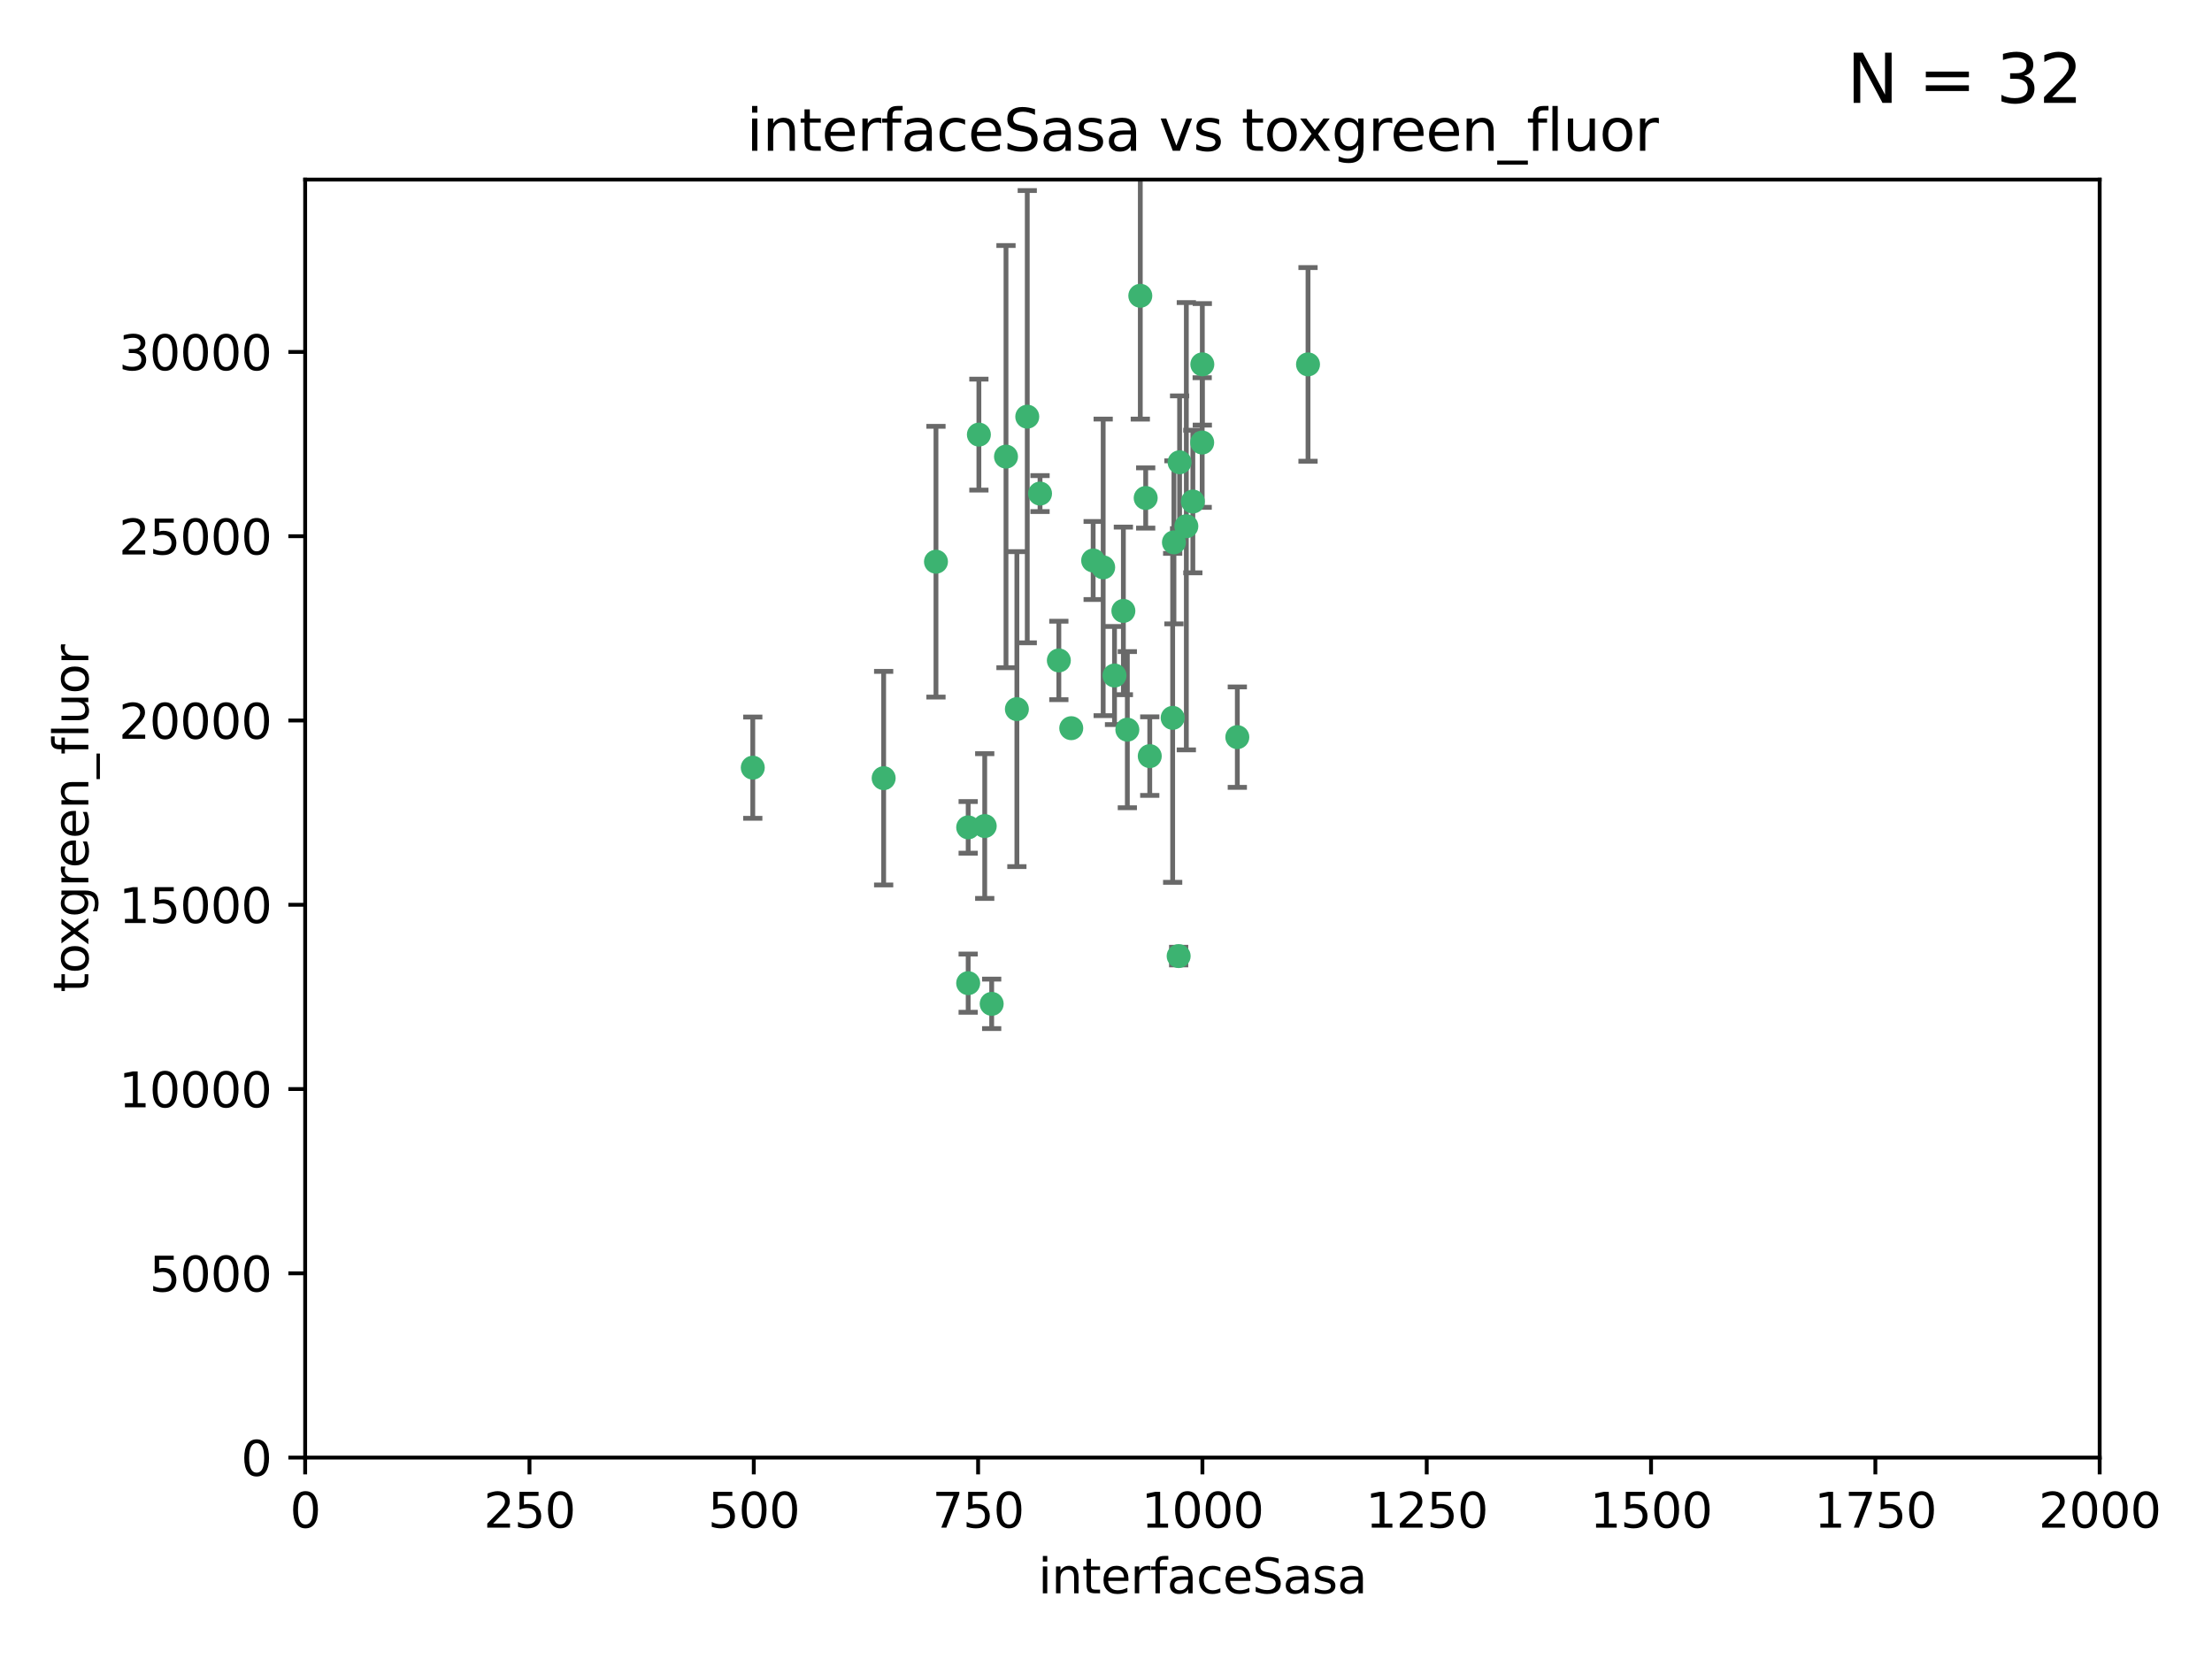 <?xml version="1.0" encoding="utf-8" standalone="no"?>
<!DOCTYPE svg PUBLIC "-//W3C//DTD SVG 1.1//EN"
  "http://www.w3.org/Graphics/SVG/1.1/DTD/svg11.dtd">
<svg xmlns:xlink="http://www.w3.org/1999/xlink" width="460.8pt" height="345.6pt" viewBox="0 0 460.8 345.6" xmlns="http://www.w3.org/2000/svg" version="1.1">
 <defs>
  <style type="text/css">*{stroke-linejoin: round; stroke-linecap: butt}</style>
 </defs>
 <g id="figure_1">
  <g id="patch_1">
   <path d="M 0 345.6 
L 460.8 345.6 
L 460.8 0 
L 0 0 
z
" style="fill: #ffffff"/>
  </g>
  <g id="axes_1">
   <g id="patch_2">
    <path d="M 63.571 303.64 
L 437.4 303.64 
L 437.4 37.411 
L 63.571 37.411 
z
" style="fill: #ffffff"/>
   </g>
   <g id="PathCollection_1">
    <defs>
     <path id="m60d19f7c74" d="M 0 1.118 
C 0.297 1.118 0.581 1 0.791 0.791 
C 1 0.581 1.118 0.297 1.118 0 
C 1.118 -0.297 1 -0.581 0.791 -0.791 
C 0.581 -1 0.297 -1.118 0 -1.118 
C -0.297 -1.118 -0.581 -1 -0.791 -0.791 
C -1 -0.581 -1.118 -0.297 -1.118 0 
C -1.118 0.297 -1 0.581 -0.791 0.791 
C -0.581 1 -0.297 1.118 0 1.118 
z
" style="stroke: #3cb371"/>
    </defs>
    <g clip-path="url(#p639a8efcd7)">
     <use xlink:href="#m60d19f7c74" x="272.484" y="75.908" style="fill: #3cb371; stroke: #3cb371"/>
     <use xlink:href="#m60d19f7c74" x="250.437" y="92.187" style="fill: #3cb371; stroke: #3cb371"/>
     <use xlink:href="#m60d19f7c74" x="247.136" y="109.622" style="fill: #3cb371; stroke: #3cb371"/>
     <use xlink:href="#m60d19f7c74" x="244.553" y="112.982" style="fill: #3cb371; stroke: #3cb371"/>
     <use xlink:href="#m60d19f7c74" x="234.02" y="127.26" style="fill: #3cb371; stroke: #3cb371"/>
     <use xlink:href="#m60d19f7c74" x="223.161" y="151.693" style="fill: #3cb371; stroke: #3cb371"/>
     <use xlink:href="#m60d19f7c74" x="248.491" y="104.476" style="fill: #3cb371; stroke: #3cb371"/>
     <use xlink:href="#m60d19f7c74" x="238.669" y="103.738" style="fill: #3cb371; stroke: #3cb371"/>
     <use xlink:href="#m60d19f7c74" x="227.725" y="116.762" style="fill: #3cb371; stroke: #3cb371"/>
     <use xlink:href="#m60d19f7c74" x="237.546" y="61.614" style="fill: #3cb371; stroke: #3cb371"/>
     <use xlink:href="#m60d19f7c74" x="245.731" y="96.299" style="fill: #3cb371; stroke: #3cb371"/>
     <use xlink:href="#m60d19f7c74" x="257.757" y="153.559" style="fill: #3cb371; stroke: #3cb371"/>
     <use xlink:href="#m60d19f7c74" x="216.658" y="102.821" style="fill: #3cb371; stroke: #3cb371"/>
     <use xlink:href="#m60d19f7c74" x="206.585" y="209.121" style="fill: #3cb371; stroke: #3cb371"/>
     <use xlink:href="#m60d19f7c74" x="250.465" y="75.9" style="fill: #3cb371; stroke: #3cb371"/>
     <use xlink:href="#m60d19f7c74" x="201.688" y="204.811" style="fill: #3cb371; stroke: #3cb371"/>
     <use xlink:href="#m60d19f7c74" x="194.981" y="117.014" style="fill: #3cb371; stroke: #3cb371"/>
     <use xlink:href="#m60d19f7c74" x="220.577" y="137.58" style="fill: #3cb371; stroke: #3cb371"/>
     <use xlink:href="#m60d19f7c74" x="203.92" y="90.534" style="fill: #3cb371; stroke: #3cb371"/>
     <use xlink:href="#m60d19f7c74" x="229.813" y="118.19" style="fill: #3cb371; stroke: #3cb371"/>
     <use xlink:href="#m60d19f7c74" x="213.998" y="86.8" style="fill: #3cb371; stroke: #3cb371"/>
     <use xlink:href="#m60d19f7c74" x="211.835" y="147.723" style="fill: #3cb371; stroke: #3cb371"/>
     <use xlink:href="#m60d19f7c74" x="245.536" y="199.17" style="fill: #3cb371; stroke: #3cb371"/>
     <use xlink:href="#m60d19f7c74" x="209.568" y="95.121" style="fill: #3cb371; stroke: #3cb371"/>
     <use xlink:href="#m60d19f7c74" x="244.288" y="149.542" style="fill: #3cb371; stroke: #3cb371"/>
     <use xlink:href="#m60d19f7c74" x="239.516" y="157.513" style="fill: #3cb371; stroke: #3cb371"/>
     <use xlink:href="#m60d19f7c74" x="205.136" y="172.082" style="fill: #3cb371; stroke: #3cb371"/>
     <use xlink:href="#m60d19f7c74" x="201.69" y="172.356" style="fill: #3cb371; stroke: #3cb371"/>
     <use xlink:href="#m60d19f7c74" x="234.846" y="152.004" style="fill: #3cb371; stroke: #3cb371"/>
     <use xlink:href="#m60d19f7c74" x="184.082" y="162.105" style="fill: #3cb371; stroke: #3cb371"/>
     <use xlink:href="#m60d19f7c74" x="232.174" y="140.722" style="fill: #3cb371; stroke: #3cb371"/>
     <use xlink:href="#m60d19f7c74" x="156.817" y="159.917" style="fill: #3cb371; stroke: #3cb371"/>
    </g>
   </g>
   <g id="matplotlib.axis_1">
    <g id="xtick_1">
     <g id="line2d_1">
      <defs>
       <path id="m93ec35e170" d="M 0 0 
L 0 3.5 
" style="stroke: #000000; stroke-width: 0.8"/>
      </defs>
      <g>
       <use xlink:href="#m93ec35e170" x="63.571" y="303.64" style="stroke: #000000; stroke-width: 0.8"/>
      </g>
     </g>
     <g id="text_1">
      <!-- 0 -->
      <g transform="translate(60.39 318.238)scale(0.1 -0.1)">
       <defs>
        <path id="DejaVuSans-30" d="M 2034 4250 
Q 1547 4250 1301 3770 
Q 1056 3291 1056 2328 
Q 1056 1369 1301 889 
Q 1547 409 2034 409 
Q 2525 409 2770 889 
Q 3016 1369 3016 2328 
Q 3016 3291 2770 3770 
Q 2525 4250 2034 4250 
z
M 2034 4750 
Q 2819 4750 3233 4129 
Q 3647 3509 3647 2328 
Q 3647 1150 3233 529 
Q 2819 -91 2034 -91 
Q 1250 -91 836 529 
Q 422 1150 422 2328 
Q 422 3509 836 4129 
Q 1250 4750 2034 4750 
z
" transform="scale(0.016)"/>
       </defs>
       <use xlink:href="#DejaVuSans-30"/>
      </g>
     </g>
    </g>
    <g id="xtick_2">
     <g id="line2d_2">
      <g>
       <use xlink:href="#m93ec35e170" x="110.3" y="303.64" style="stroke: #000000; stroke-width: 0.8"/>
      </g>
     </g>
     <g id="text_2">
      <!-- 250 -->
      <g transform="translate(100.756 318.238)scale(0.1 -0.1)">
       <defs>
        <path id="DejaVuSans-32" d="M 1228 531 
L 3431 531 
L 3431 0 
L 469 0 
L 469 531 
Q 828 903 1448 1529 
Q 2069 2156 2228 2338 
Q 2531 2678 2651 2914 
Q 2772 3150 2772 3378 
Q 2772 3750 2511 3984 
Q 2250 4219 1831 4219 
Q 1534 4219 1204 4116 
Q 875 4013 500 3803 
L 500 4441 
Q 881 4594 1212 4672 
Q 1544 4750 1819 4750 
Q 2544 4750 2975 4387 
Q 3406 4025 3406 3419 
Q 3406 3131 3298 2873 
Q 3191 2616 2906 2266 
Q 2828 2175 2409 1742 
Q 1991 1309 1228 531 
z
" transform="scale(0.016)"/>
        <path id="DejaVuSans-35" d="M 691 4666 
L 3169 4666 
L 3169 4134 
L 1269 4134 
L 1269 2991 
Q 1406 3038 1543 3061 
Q 1681 3084 1819 3084 
Q 2600 3084 3056 2656 
Q 3513 2228 3513 1497 
Q 3513 744 3044 326 
Q 2575 -91 1722 -91 
Q 1428 -91 1123 -41 
Q 819 9 494 109 
L 494 744 
Q 775 591 1075 516 
Q 1375 441 1709 441 
Q 2250 441 2565 725 
Q 2881 1009 2881 1497 
Q 2881 1984 2565 2268 
Q 2250 2553 1709 2553 
Q 1456 2553 1204 2497 
Q 953 2441 691 2322 
L 691 4666 
z
" transform="scale(0.016)"/>
       </defs>
       <use xlink:href="#DejaVuSans-32"/>
       <use xlink:href="#DejaVuSans-35" x="63.623"/>
       <use xlink:href="#DejaVuSans-30" x="127.246"/>
      </g>
     </g>
    </g>
    <g id="xtick_3">
     <g id="line2d_3">
      <g>
       <use xlink:href="#m93ec35e170" x="157.028" y="303.64" style="stroke: #000000; stroke-width: 0.8"/>
      </g>
     </g>
     <g id="text_3">
      <!-- 500 -->
      <g transform="translate(147.485 318.238)scale(0.1 -0.1)">
       <use xlink:href="#DejaVuSans-35"/>
       <use xlink:href="#DejaVuSans-30" x="63.623"/>
       <use xlink:href="#DejaVuSans-30" x="127.246"/>
      </g>
     </g>
    </g>
    <g id="xtick_4">
     <g id="line2d_4">
      <g>
       <use xlink:href="#m93ec35e170" x="203.757" y="303.64" style="stroke: #000000; stroke-width: 0.8"/>
      </g>
     </g>
     <g id="text_4">
      <!-- 750 -->
      <g transform="translate(194.213 318.238)scale(0.1 -0.1)">
       <defs>
        <path id="DejaVuSans-37" d="M 525 4666 
L 3525 4666 
L 3525 4397 
L 1831 0 
L 1172 0 
L 2766 4134 
L 525 4134 
L 525 4666 
z
" transform="scale(0.016)"/>
       </defs>
       <use xlink:href="#DejaVuSans-37"/>
       <use xlink:href="#DejaVuSans-35" x="63.623"/>
       <use xlink:href="#DejaVuSans-30" x="127.246"/>
      </g>
     </g>
    </g>
    <g id="xtick_5">
     <g id="line2d_5">
      <g>
       <use xlink:href="#m93ec35e170" x="250.486" y="303.64" style="stroke: #000000; stroke-width: 0.8"/>
      </g>
     </g>
     <g id="text_5">
      <!-- 1000 -->
      <g transform="translate(237.761 318.238)scale(0.1 -0.1)">
       <defs>
        <path id="DejaVuSans-31" d="M 794 531 
L 1825 531 
L 1825 4091 
L 703 3866 
L 703 4441 
L 1819 4666 
L 2450 4666 
L 2450 531 
L 3481 531 
L 3481 0 
L 794 0 
L 794 531 
z
" transform="scale(0.016)"/>
       </defs>
       <use xlink:href="#DejaVuSans-31"/>
       <use xlink:href="#DejaVuSans-30" x="63.623"/>
       <use xlink:href="#DejaVuSans-30" x="127.246"/>
       <use xlink:href="#DejaVuSans-30" x="190.869"/>
      </g>
     </g>
    </g>
    <g id="xtick_6">
     <g id="line2d_6">
      <g>
       <use xlink:href="#m93ec35e170" x="297.214" y="303.64" style="stroke: #000000; stroke-width: 0.8"/>
      </g>
     </g>
     <g id="text_6">
      <!-- 1250 -->
      <g transform="translate(284.489 318.238)scale(0.1 -0.1)">
       <use xlink:href="#DejaVuSans-31"/>
       <use xlink:href="#DejaVuSans-32" x="63.623"/>
       <use xlink:href="#DejaVuSans-35" x="127.246"/>
       <use xlink:href="#DejaVuSans-30" x="190.869"/>
      </g>
     </g>
    </g>
    <g id="xtick_7">
     <g id="line2d_7">
      <g>
       <use xlink:href="#m93ec35e170" x="343.943" y="303.64" style="stroke: #000000; stroke-width: 0.8"/>
      </g>
     </g>
     <g id="text_7">
      <!-- 1500 -->
      <g transform="translate(331.218 318.238)scale(0.1 -0.1)">
       <use xlink:href="#DejaVuSans-31"/>
       <use xlink:href="#DejaVuSans-35" x="63.623"/>
       <use xlink:href="#DejaVuSans-30" x="127.246"/>
       <use xlink:href="#DejaVuSans-30" x="190.869"/>
      </g>
     </g>
    </g>
    <g id="xtick_8">
     <g id="line2d_8">
      <g>
       <use xlink:href="#m93ec35e170" x="390.671" y="303.64" style="stroke: #000000; stroke-width: 0.8"/>
      </g>
     </g>
     <g id="text_8">
      <!-- 1750 -->
      <g transform="translate(377.946 318.238)scale(0.1 -0.1)">
       <use xlink:href="#DejaVuSans-31"/>
       <use xlink:href="#DejaVuSans-37" x="63.623"/>
       <use xlink:href="#DejaVuSans-35" x="127.246"/>
       <use xlink:href="#DejaVuSans-30" x="190.869"/>
      </g>
     </g>
    </g>
    <g id="xtick_9">
     <g id="line2d_9">
      <g>
       <use xlink:href="#m93ec35e170" x="437.4" y="303.64" style="stroke: #000000; stroke-width: 0.8"/>
      </g>
     </g>
     <g id="text_9">
      <!-- 2000 -->
      <g transform="translate(424.675 318.238)scale(0.1 -0.1)">
       <use xlink:href="#DejaVuSans-32"/>
       <use xlink:href="#DejaVuSans-30" x="63.623"/>
       <use xlink:href="#DejaVuSans-30" x="127.246"/>
       <use xlink:href="#DejaVuSans-30" x="190.869"/>
      </g>
     </g>
    </g>
    <g id="text_10">
     <!-- interfaceSasa -->
     <g transform="translate(216.279 331.917)scale(0.1 -0.1)">
      <defs>
       <path id="DejaVuSans-69" d="M 603 3500 
L 1178 3500 
L 1178 0 
L 603 0 
L 603 3500 
z
M 603 4863 
L 1178 4863 
L 1178 4134 
L 603 4134 
L 603 4863 
z
" transform="scale(0.016)"/>
       <path id="DejaVuSans-6e" d="M 3513 2113 
L 3513 0 
L 2938 0 
L 2938 2094 
Q 2938 2591 2744 2837 
Q 2550 3084 2163 3084 
Q 1697 3084 1428 2787 
Q 1159 2491 1159 1978 
L 1159 0 
L 581 0 
L 581 3500 
L 1159 3500 
L 1159 2956 
Q 1366 3272 1645 3428 
Q 1925 3584 2291 3584 
Q 2894 3584 3203 3211 
Q 3513 2838 3513 2113 
z
" transform="scale(0.016)"/>
       <path id="DejaVuSans-74" d="M 1172 4494 
L 1172 3500 
L 2356 3500 
L 2356 3053 
L 1172 3053 
L 1172 1153 
Q 1172 725 1289 603 
Q 1406 481 1766 481 
L 2356 481 
L 2356 0 
L 1766 0 
Q 1100 0 847 248 
Q 594 497 594 1153 
L 594 3053 
L 172 3053 
L 172 3500 
L 594 3500 
L 594 4494 
L 1172 4494 
z
" transform="scale(0.016)"/>
       <path id="DejaVuSans-65" d="M 3597 1894 
L 3597 1613 
L 953 1613 
Q 991 1019 1311 708 
Q 1631 397 2203 397 
Q 2534 397 2845 478 
Q 3156 559 3463 722 
L 3463 178 
Q 3153 47 2828 -22 
Q 2503 -91 2169 -91 
Q 1331 -91 842 396 
Q 353 884 353 1716 
Q 353 2575 817 3079 
Q 1281 3584 2069 3584 
Q 2775 3584 3186 3129 
Q 3597 2675 3597 1894 
z
M 3022 2063 
Q 3016 2534 2758 2815 
Q 2500 3097 2075 3097 
Q 1594 3097 1305 2825 
Q 1016 2553 972 2059 
L 3022 2063 
z
" transform="scale(0.016)"/>
       <path id="DejaVuSans-72" d="M 2631 2963 
Q 2534 3019 2420 3045 
Q 2306 3072 2169 3072 
Q 1681 3072 1420 2755 
Q 1159 2438 1159 1844 
L 1159 0 
L 581 0 
L 581 3500 
L 1159 3500 
L 1159 2956 
Q 1341 3275 1631 3429 
Q 1922 3584 2338 3584 
Q 2397 3584 2469 3576 
Q 2541 3569 2628 3553 
L 2631 2963 
z
" transform="scale(0.016)"/>
       <path id="DejaVuSans-66" d="M 2375 4863 
L 2375 4384 
L 1825 4384 
Q 1516 4384 1395 4259 
Q 1275 4134 1275 3809 
L 1275 3500 
L 2222 3500 
L 2222 3053 
L 1275 3053 
L 1275 0 
L 697 0 
L 697 3053 
L 147 3053 
L 147 3500 
L 697 3500 
L 697 3744 
Q 697 4328 969 4595 
Q 1241 4863 1831 4863 
L 2375 4863 
z
" transform="scale(0.016)"/>
       <path id="DejaVuSans-61" d="M 2194 1759 
Q 1497 1759 1228 1600 
Q 959 1441 959 1056 
Q 959 750 1161 570 
Q 1363 391 1709 391 
Q 2188 391 2477 730 
Q 2766 1069 2766 1631 
L 2766 1759 
L 2194 1759 
z
M 3341 1997 
L 3341 0 
L 2766 0 
L 2766 531 
Q 2569 213 2275 61 
Q 1981 -91 1556 -91 
Q 1019 -91 701 211 
Q 384 513 384 1019 
Q 384 1609 779 1909 
Q 1175 2209 1959 2209 
L 2766 2209 
L 2766 2266 
Q 2766 2663 2505 2880 
Q 2244 3097 1772 3097 
Q 1472 3097 1187 3025 
Q 903 2953 641 2809 
L 641 3341 
Q 956 3463 1253 3523 
Q 1550 3584 1831 3584 
Q 2591 3584 2966 3190 
Q 3341 2797 3341 1997 
z
" transform="scale(0.016)"/>
       <path id="DejaVuSans-63" d="M 3122 3366 
L 3122 2828 
Q 2878 2963 2633 3030 
Q 2388 3097 2138 3097 
Q 1578 3097 1268 2742 
Q 959 2388 959 1747 
Q 959 1106 1268 751 
Q 1578 397 2138 397 
Q 2388 397 2633 464 
Q 2878 531 3122 666 
L 3122 134 
Q 2881 22 2623 -34 
Q 2366 -91 2075 -91 
Q 1284 -91 818 406 
Q 353 903 353 1747 
Q 353 2603 823 3093 
Q 1294 3584 2113 3584 
Q 2378 3584 2631 3529 
Q 2884 3475 3122 3366 
z
" transform="scale(0.016)"/>
       <path id="DejaVuSans-53" d="M 3425 4513 
L 3425 3897 
Q 3066 4069 2747 4153 
Q 2428 4238 2131 4238 
Q 1616 4238 1336 4038 
Q 1056 3838 1056 3469 
Q 1056 3159 1242 3001 
Q 1428 2844 1947 2747 
L 2328 2669 
Q 3034 2534 3370 2195 
Q 3706 1856 3706 1288 
Q 3706 609 3251 259 
Q 2797 -91 1919 -91 
Q 1588 -91 1214 -16 
Q 841 59 441 206 
L 441 856 
Q 825 641 1194 531 
Q 1563 422 1919 422 
Q 2459 422 2753 634 
Q 3047 847 3047 1241 
Q 3047 1584 2836 1778 
Q 2625 1972 2144 2069 
L 1759 2144 
Q 1053 2284 737 2584 
Q 422 2884 422 3419 
Q 422 4038 858 4394 
Q 1294 4750 2059 4750 
Q 2388 4750 2728 4690 
Q 3069 4631 3425 4513 
z
" transform="scale(0.016)"/>
       <path id="DejaVuSans-73" d="M 2834 3397 
L 2834 2853 
Q 2591 2978 2328 3040 
Q 2066 3103 1784 3103 
Q 1356 3103 1142 2972 
Q 928 2841 928 2578 
Q 928 2378 1081 2264 
Q 1234 2150 1697 2047 
L 1894 2003 
Q 2506 1872 2764 1633 
Q 3022 1394 3022 966 
Q 3022 478 2636 193 
Q 2250 -91 1575 -91 
Q 1294 -91 989 -36 
Q 684 19 347 128 
L 347 722 
Q 666 556 975 473 
Q 1284 391 1588 391 
Q 1994 391 2212 530 
Q 2431 669 2431 922 
Q 2431 1156 2273 1281 
Q 2116 1406 1581 1522 
L 1381 1569 
Q 847 1681 609 1914 
Q 372 2147 372 2553 
Q 372 3047 722 3315 
Q 1072 3584 1716 3584 
Q 2034 3584 2315 3537 
Q 2597 3491 2834 3397 
z
" transform="scale(0.016)"/>
      </defs>
      <use xlink:href="#DejaVuSans-69"/>
      <use xlink:href="#DejaVuSans-6e" x="27.783"/>
      <use xlink:href="#DejaVuSans-74" x="91.162"/>
      <use xlink:href="#DejaVuSans-65" x="130.371"/>
      <use xlink:href="#DejaVuSans-72" x="191.895"/>
      <use xlink:href="#DejaVuSans-66" x="233.008"/>
      <use xlink:href="#DejaVuSans-61" x="268.213"/>
      <use xlink:href="#DejaVuSans-63" x="329.492"/>
      <use xlink:href="#DejaVuSans-65" x="384.473"/>
      <use xlink:href="#DejaVuSans-53" x="445.996"/>
      <use xlink:href="#DejaVuSans-61" x="509.473"/>
      <use xlink:href="#DejaVuSans-73" x="570.752"/>
      <use xlink:href="#DejaVuSans-61" x="622.852"/>
     </g>
    </g>
   </g>
   <g id="matplotlib.axis_2">
    <g id="ytick_1">
     <g id="line2d_10">
      <defs>
       <path id="m8788158c82" d="M 0 0 
L -3.5 0 
" style="stroke: #000000; stroke-width: 0.8"/>
      </defs>
      <g>
       <use xlink:href="#m8788158c82" x="63.571" y="303.64" style="stroke: #000000; stroke-width: 0.8"/>
      </g>
     </g>
     <g id="text_11">
      <!-- 0 -->
      <g transform="translate(50.209 307.439)scale(0.1 -0.1)">
       <use xlink:href="#DejaVuSans-30"/>
      </g>
     </g>
    </g>
    <g id="ytick_2">
     <g id="line2d_11">
      <g>
       <use xlink:href="#m8788158c82" x="63.571" y="265.253" style="stroke: #000000; stroke-width: 0.8"/>
      </g>
     </g>
     <g id="text_12">
      <!-- 5000 -->
      <g transform="translate(31.121 269.052)scale(0.1 -0.1)">
       <use xlink:href="#DejaVuSans-35"/>
       <use xlink:href="#DejaVuSans-30" x="63.623"/>
       <use xlink:href="#DejaVuSans-30" x="127.246"/>
       <use xlink:href="#DejaVuSans-30" x="190.869"/>
      </g>
     </g>
    </g>
    <g id="ytick_3">
     <g id="line2d_12">
      <g>
       <use xlink:href="#m8788158c82" x="63.571" y="226.866" style="stroke: #000000; stroke-width: 0.8"/>
      </g>
     </g>
     <g id="text_13">
      <!-- 10000 -->
      <g transform="translate(24.759 230.665)scale(0.1 -0.1)">
       <use xlink:href="#DejaVuSans-31"/>
       <use xlink:href="#DejaVuSans-30" x="63.623"/>
       <use xlink:href="#DejaVuSans-30" x="127.246"/>
       <use xlink:href="#DejaVuSans-30" x="190.869"/>
       <use xlink:href="#DejaVuSans-30" x="254.492"/>
      </g>
     </g>
    </g>
    <g id="ytick_4">
     <g id="line2d_13">
      <g>
       <use xlink:href="#m8788158c82" x="63.571" y="188.479" style="stroke: #000000; stroke-width: 0.8"/>
      </g>
     </g>
     <g id="text_14">
      <!-- 15000 -->
      <g transform="translate(24.759 192.278)scale(0.1 -0.1)">
       <use xlink:href="#DejaVuSans-31"/>
       <use xlink:href="#DejaVuSans-35" x="63.623"/>
       <use xlink:href="#DejaVuSans-30" x="127.246"/>
       <use xlink:href="#DejaVuSans-30" x="190.869"/>
       <use xlink:href="#DejaVuSans-30" x="254.492"/>
      </g>
     </g>
    </g>
    <g id="ytick_5">
     <g id="line2d_14">
      <g>
       <use xlink:href="#m8788158c82" x="63.571" y="150.092" style="stroke: #000000; stroke-width: 0.8"/>
      </g>
     </g>
     <g id="text_15">
      <!-- 20000 -->
      <g transform="translate(24.759 153.891)scale(0.1 -0.1)">
       <use xlink:href="#DejaVuSans-32"/>
       <use xlink:href="#DejaVuSans-30" x="63.623"/>
       <use xlink:href="#DejaVuSans-30" x="127.246"/>
       <use xlink:href="#DejaVuSans-30" x="190.869"/>
       <use xlink:href="#DejaVuSans-30" x="254.492"/>
      </g>
     </g>
    </g>
    <g id="ytick_6">
     <g id="line2d_15">
      <g>
       <use xlink:href="#m8788158c82" x="63.571" y="111.705" style="stroke: #000000; stroke-width: 0.8"/>
      </g>
     </g>
     <g id="text_16">
      <!-- 25000 -->
      <g transform="translate(24.759 115.504)scale(0.1 -0.1)">
       <use xlink:href="#DejaVuSans-32"/>
       <use xlink:href="#DejaVuSans-35" x="63.623"/>
       <use xlink:href="#DejaVuSans-30" x="127.246"/>
       <use xlink:href="#DejaVuSans-30" x="190.869"/>
       <use xlink:href="#DejaVuSans-30" x="254.492"/>
      </g>
     </g>
    </g>
    <g id="ytick_7">
     <g id="line2d_16">
      <g>
       <use xlink:href="#m8788158c82" x="63.571" y="73.317" style="stroke: #000000; stroke-width: 0.8"/>
      </g>
     </g>
     <g id="text_17">
      <!-- 30000 -->
      <g transform="translate(24.759 77.117)scale(0.1 -0.1)">
       <defs>
        <path id="DejaVuSans-33" d="M 2597 2516 
Q 3050 2419 3304 2112 
Q 3559 1806 3559 1356 
Q 3559 666 3084 287 
Q 2609 -91 1734 -91 
Q 1441 -91 1130 -33 
Q 819 25 488 141 
L 488 750 
Q 750 597 1062 519 
Q 1375 441 1716 441 
Q 2309 441 2620 675 
Q 2931 909 2931 1356 
Q 2931 1769 2642 2001 
Q 2353 2234 1838 2234 
L 1294 2234 
L 1294 2753 
L 1863 2753 
Q 2328 2753 2575 2939 
Q 2822 3125 2822 3475 
Q 2822 3834 2567 4026 
Q 2313 4219 1838 4219 
Q 1578 4219 1281 4162 
Q 984 4106 628 3988 
L 628 4550 
Q 988 4650 1302 4700 
Q 1616 4750 1894 4750 
Q 2613 4750 3031 4423 
Q 3450 4097 3450 3541 
Q 3450 3153 3228 2886 
Q 3006 2619 2597 2516 
z
" transform="scale(0.016)"/>
       </defs>
       <use xlink:href="#DejaVuSans-33"/>
       <use xlink:href="#DejaVuSans-30" x="63.623"/>
       <use xlink:href="#DejaVuSans-30" x="127.246"/>
       <use xlink:href="#DejaVuSans-30" x="190.869"/>
       <use xlink:href="#DejaVuSans-30" x="254.492"/>
      </g>
     </g>
    </g>
    <g id="text_18">
     <!-- toxgreen_fluor -->
     <g transform="translate(18.401 206.72)rotate(-90)scale(0.1 -0.1)">
      <defs>
       <path id="DejaVuSans-6f" d="M 1959 3097 
Q 1497 3097 1228 2736 
Q 959 2375 959 1747 
Q 959 1119 1226 758 
Q 1494 397 1959 397 
Q 2419 397 2687 759 
Q 2956 1122 2956 1747 
Q 2956 2369 2687 2733 
Q 2419 3097 1959 3097 
z
M 1959 3584 
Q 2709 3584 3137 3096 
Q 3566 2609 3566 1747 
Q 3566 888 3137 398 
Q 2709 -91 1959 -91 
Q 1206 -91 779 398 
Q 353 888 353 1747 
Q 353 2609 779 3096 
Q 1206 3584 1959 3584 
z
" transform="scale(0.016)"/>
       <path id="DejaVuSans-78" d="M 3513 3500 
L 2247 1797 
L 3578 0 
L 2900 0 
L 1881 1375 
L 863 0 
L 184 0 
L 1544 1831 
L 300 3500 
L 978 3500 
L 1906 2253 
L 2834 3500 
L 3513 3500 
z
" transform="scale(0.016)"/>
       <path id="DejaVuSans-67" d="M 2906 1791 
Q 2906 2416 2648 2759 
Q 2391 3103 1925 3103 
Q 1463 3103 1205 2759 
Q 947 2416 947 1791 
Q 947 1169 1205 825 
Q 1463 481 1925 481 
Q 2391 481 2648 825 
Q 2906 1169 2906 1791 
z
M 3481 434 
Q 3481 -459 3084 -895 
Q 2688 -1331 1869 -1331 
Q 1566 -1331 1297 -1286 
Q 1028 -1241 775 -1147 
L 775 -588 
Q 1028 -725 1275 -790 
Q 1522 -856 1778 -856 
Q 2344 -856 2625 -561 
Q 2906 -266 2906 331 
L 2906 616 
Q 2728 306 2450 153 
Q 2172 0 1784 0 
Q 1141 0 747 490 
Q 353 981 353 1791 
Q 353 2603 747 3093 
Q 1141 3584 1784 3584 
Q 2172 3584 2450 3431 
Q 2728 3278 2906 2969 
L 2906 3500 
L 3481 3500 
L 3481 434 
z
" transform="scale(0.016)"/>
       <path id="DejaVuSans-5f" d="M 3263 -1063 
L 3263 -1509 
L -63 -1509 
L -63 -1063 
L 3263 -1063 
z
" transform="scale(0.016)"/>
       <path id="DejaVuSans-6c" d="M 603 4863 
L 1178 4863 
L 1178 0 
L 603 0 
L 603 4863 
z
" transform="scale(0.016)"/>
       <path id="DejaVuSans-75" d="M 544 1381 
L 544 3500 
L 1119 3500 
L 1119 1403 
Q 1119 906 1312 657 
Q 1506 409 1894 409 
Q 2359 409 2629 706 
Q 2900 1003 2900 1516 
L 2900 3500 
L 3475 3500 
L 3475 0 
L 2900 0 
L 2900 538 
Q 2691 219 2414 64 
Q 2138 -91 1772 -91 
Q 1169 -91 856 284 
Q 544 659 544 1381 
z
M 1991 3584 
L 1991 3584 
z
" transform="scale(0.016)"/>
      </defs>
      <use xlink:href="#DejaVuSans-74"/>
      <use xlink:href="#DejaVuSans-6f" x="39.209"/>
      <use xlink:href="#DejaVuSans-78" x="97.266"/>
      <use xlink:href="#DejaVuSans-67" x="156.445"/>
      <use xlink:href="#DejaVuSans-72" x="219.922"/>
      <use xlink:href="#DejaVuSans-65" x="258.785"/>
      <use xlink:href="#DejaVuSans-65" x="320.309"/>
      <use xlink:href="#DejaVuSans-6e" x="381.832"/>
      <use xlink:href="#DejaVuSans-5f" x="445.211"/>
      <use xlink:href="#DejaVuSans-66" x="495.211"/>
      <use xlink:href="#DejaVuSans-6c" x="530.416"/>
      <use xlink:href="#DejaVuSans-75" x="558.199"/>
      <use xlink:href="#DejaVuSans-6f" x="621.578"/>
      <use xlink:href="#DejaVuSans-72" x="682.76"/>
     </g>
    </g>
   </g>
   <g id="LineCollection_1">
    <path d="M 272.484 96.079 
L 272.484 55.738 
" clip-path="url(#p639a8efcd7)" style="fill: none; stroke: #696969"/>
    <path d="M 250.437 105.69 
L 250.437 78.685 
" clip-path="url(#p639a8efcd7)" style="fill: none; stroke: #696969"/>
    <path d="M 247.136 156.211 
L 247.136 63.032 
" clip-path="url(#p639a8efcd7)" style="fill: none; stroke: #696969"/>
    <path d="M 244.553 129.961 
L 244.553 96.004 
" clip-path="url(#p639a8efcd7)" style="fill: none; stroke: #696969"/>
    <path d="M 234.02 144.714 
L 234.02 109.807 
" clip-path="url(#p639a8efcd7)" style="fill: none; stroke: #696969"/>
    <path d="M 223.161 152.217 
L 223.161 151.168 
" clip-path="url(#p639a8efcd7)" style="fill: none; stroke: #696969"/>
    <path d="M 248.491 119.328 
L 248.491 89.623 
" clip-path="url(#p639a8efcd7)" style="fill: none; stroke: #696969"/>
    <path d="M 238.669 110.014 
L 238.669 97.461 
" clip-path="url(#p639a8efcd7)" style="fill: none; stroke: #696969"/>
    <path d="M 227.725 124.89 
L 227.725 108.635 
" clip-path="url(#p639a8efcd7)" style="fill: none; stroke: #696969"/>
    <path d="M 237.546 87.306 
L 237.546 35.922 
" clip-path="url(#p639a8efcd7)" style="fill: none; stroke: #696969"/>
    <path d="M 245.731 110.125 
L 245.731 82.473 
" clip-path="url(#p639a8efcd7)" style="fill: none; stroke: #696969"/>
    <path d="M 257.757 164.019 
L 257.757 143.098 
" clip-path="url(#p639a8efcd7)" style="fill: none; stroke: #696969"/>
    <path d="M 216.658 106.565 
L 216.658 99.077 
" clip-path="url(#p639a8efcd7)" style="fill: none; stroke: #696969"/>
    <path d="M 206.585 214.275 
L 206.585 203.967 
" clip-path="url(#p639a8efcd7)" style="fill: none; stroke: #696969"/>
    <path d="M 250.465 88.56 
L 250.465 63.241 
" clip-path="url(#p639a8efcd7)" style="fill: none; stroke: #696969"/>
    <path d="M 201.688 210.874 
L 201.688 198.748 
" clip-path="url(#p639a8efcd7)" style="fill: none; stroke: #696969"/>
    <path d="M 194.981 145.217 
L 194.981 88.811 
" clip-path="url(#p639a8efcd7)" style="fill: none; stroke: #696969"/>
    <path d="M 220.577 145.75 
L 220.577 129.411 
" clip-path="url(#p639a8efcd7)" style="fill: none; stroke: #696969"/>
    <path d="M 203.92 102.091 
L 203.92 78.978 
" clip-path="url(#p639a8efcd7)" style="fill: none; stroke: #696969"/>
    <path d="M 229.813 149.083 
L 229.813 87.298 
" clip-path="url(#p639a8efcd7)" style="fill: none; stroke: #696969"/>
    <path d="M 213.998 133.906 
L 213.998 39.694 
" clip-path="url(#p639a8efcd7)" style="fill: none; stroke: #696969"/>
    <path d="M 211.835 180.527 
L 211.835 114.919 
" clip-path="url(#p639a8efcd7)" style="fill: none; stroke: #696969"/>
    <path d="M 245.536 201.012 
L 245.536 197.328 
" clip-path="url(#p639a8efcd7)" style="fill: none; stroke: #696969"/>
    <path d="M 209.568 139.091 
L 209.568 51.151 
" clip-path="url(#p639a8efcd7)" style="fill: none; stroke: #696969"/>
    <path d="M 244.288 183.804 
L 244.288 115.28 
" clip-path="url(#p639a8efcd7)" style="fill: none; stroke: #696969"/>
    <path d="M 239.516 165.694 
L 239.516 149.332 
" clip-path="url(#p639a8efcd7)" style="fill: none; stroke: #696969"/>
    <path d="M 205.136 187.16 
L 205.136 157.004 
" clip-path="url(#p639a8efcd7)" style="fill: none; stroke: #696969"/>
    <path d="M 201.69 177.734 
L 201.69 166.978 
" clip-path="url(#p639a8efcd7)" style="fill: none; stroke: #696969"/>
    <path d="M 234.846 168.265 
L 234.846 135.742 
" clip-path="url(#p639a8efcd7)" style="fill: none; stroke: #696969"/>
    <path d="M 184.082 184.351 
L 184.082 139.86 
" clip-path="url(#p639a8efcd7)" style="fill: none; stroke: #696969"/>
    <path d="M 232.174 150.938 
L 232.174 130.506 
" clip-path="url(#p639a8efcd7)" style="fill: none; stroke: #696969"/>
    <path d="M 156.817 170.463 
L 156.817 149.371 
" clip-path="url(#p639a8efcd7)" style="fill: none; stroke: #696969"/>
   </g>
   <g id="line2d_17">
    <defs>
     <path id="m3de75e5820" d="M 2 0 
L -2 -0 
" style="stroke: #696969"/>
    </defs>
    <g clip-path="url(#p639a8efcd7)">
     <use xlink:href="#m3de75e5820" x="272.484" y="96.079" style="fill: #696969; stroke: #696969"/>
     <use xlink:href="#m3de75e5820" x="250.437" y="105.69" style="fill: #696969; stroke: #696969"/>
     <use xlink:href="#m3de75e5820" x="247.136" y="156.211" style="fill: #696969; stroke: #696969"/>
     <use xlink:href="#m3de75e5820" x="244.553" y="129.961" style="fill: #696969; stroke: #696969"/>
     <use xlink:href="#m3de75e5820" x="234.02" y="144.714" style="fill: #696969; stroke: #696969"/>
     <use xlink:href="#m3de75e5820" x="223.161" y="152.217" style="fill: #696969; stroke: #696969"/>
     <use xlink:href="#m3de75e5820" x="248.491" y="119.328" style="fill: #696969; stroke: #696969"/>
     <use xlink:href="#m3de75e5820" x="238.669" y="110.014" style="fill: #696969; stroke: #696969"/>
     <use xlink:href="#m3de75e5820" x="227.725" y="124.89" style="fill: #696969; stroke: #696969"/>
     <use xlink:href="#m3de75e5820" x="237.546" y="87.306" style="fill: #696969; stroke: #696969"/>
     <use xlink:href="#m3de75e5820" x="245.731" y="110.125" style="fill: #696969; stroke: #696969"/>
     <use xlink:href="#m3de75e5820" x="257.757" y="164.019" style="fill: #696969; stroke: #696969"/>
     <use xlink:href="#m3de75e5820" x="216.658" y="106.565" style="fill: #696969; stroke: #696969"/>
     <use xlink:href="#m3de75e5820" x="206.585" y="214.275" style="fill: #696969; stroke: #696969"/>
     <use xlink:href="#m3de75e5820" x="250.465" y="88.56" style="fill: #696969; stroke: #696969"/>
     <use xlink:href="#m3de75e5820" x="201.688" y="210.874" style="fill: #696969; stroke: #696969"/>
     <use xlink:href="#m3de75e5820" x="194.981" y="145.217" style="fill: #696969; stroke: #696969"/>
     <use xlink:href="#m3de75e5820" x="220.577" y="145.75" style="fill: #696969; stroke: #696969"/>
     <use xlink:href="#m3de75e5820" x="203.92" y="102.091" style="fill: #696969; stroke: #696969"/>
     <use xlink:href="#m3de75e5820" x="229.813" y="149.083" style="fill: #696969; stroke: #696969"/>
     <use xlink:href="#m3de75e5820" x="213.998" y="133.906" style="fill: #696969; stroke: #696969"/>
     <use xlink:href="#m3de75e5820" x="211.835" y="180.527" style="fill: #696969; stroke: #696969"/>
     <use xlink:href="#m3de75e5820" x="245.536" y="201.012" style="fill: #696969; stroke: #696969"/>
     <use xlink:href="#m3de75e5820" x="209.568" y="139.091" style="fill: #696969; stroke: #696969"/>
     <use xlink:href="#m3de75e5820" x="244.288" y="183.804" style="fill: #696969; stroke: #696969"/>
     <use xlink:href="#m3de75e5820" x="239.516" y="165.694" style="fill: #696969; stroke: #696969"/>
     <use xlink:href="#m3de75e5820" x="205.136" y="187.16" style="fill: #696969; stroke: #696969"/>
     <use xlink:href="#m3de75e5820" x="201.69" y="177.734" style="fill: #696969; stroke: #696969"/>
     <use xlink:href="#m3de75e5820" x="234.846" y="168.265" style="fill: #696969; stroke: #696969"/>
     <use xlink:href="#m3de75e5820" x="184.082" y="184.351" style="fill: #696969; stroke: #696969"/>
     <use xlink:href="#m3de75e5820" x="232.174" y="150.938" style="fill: #696969; stroke: #696969"/>
     <use xlink:href="#m3de75e5820" x="156.817" y="170.463" style="fill: #696969; stroke: #696969"/>
    </g>
   </g>
   <g id="line2d_18">
    <g clip-path="url(#p639a8efcd7)">
     <use xlink:href="#m3de75e5820" x="272.484" y="55.738" style="fill: #696969; stroke: #696969"/>
     <use xlink:href="#m3de75e5820" x="250.437" y="78.685" style="fill: #696969; stroke: #696969"/>
     <use xlink:href="#m3de75e5820" x="247.136" y="63.032" style="fill: #696969; stroke: #696969"/>
     <use xlink:href="#m3de75e5820" x="244.553" y="96.004" style="fill: #696969; stroke: #696969"/>
     <use xlink:href="#m3de75e5820" x="234.02" y="109.807" style="fill: #696969; stroke: #696969"/>
     <use xlink:href="#m3de75e5820" x="223.161" y="151.168" style="fill: #696969; stroke: #696969"/>
     <use xlink:href="#m3de75e5820" x="248.491" y="89.623" style="fill: #696969; stroke: #696969"/>
     <use xlink:href="#m3de75e5820" x="238.669" y="97.461" style="fill: #696969; stroke: #696969"/>
     <use xlink:href="#m3de75e5820" x="227.725" y="108.635" style="fill: #696969; stroke: #696969"/>
     <use xlink:href="#m3de75e5820" x="237.546" y="35.922" style="fill: #696969; stroke: #696969"/>
     <use xlink:href="#m3de75e5820" x="245.731" y="82.473" style="fill: #696969; stroke: #696969"/>
     <use xlink:href="#m3de75e5820" x="257.757" y="143.098" style="fill: #696969; stroke: #696969"/>
     <use xlink:href="#m3de75e5820" x="216.658" y="99.077" style="fill: #696969; stroke: #696969"/>
     <use xlink:href="#m3de75e5820" x="206.585" y="203.967" style="fill: #696969; stroke: #696969"/>
     <use xlink:href="#m3de75e5820" x="250.465" y="63.241" style="fill: #696969; stroke: #696969"/>
     <use xlink:href="#m3de75e5820" x="201.688" y="198.748" style="fill: #696969; stroke: #696969"/>
     <use xlink:href="#m3de75e5820" x="194.981" y="88.811" style="fill: #696969; stroke: #696969"/>
     <use xlink:href="#m3de75e5820" x="220.577" y="129.411" style="fill: #696969; stroke: #696969"/>
     <use xlink:href="#m3de75e5820" x="203.92" y="78.978" style="fill: #696969; stroke: #696969"/>
     <use xlink:href="#m3de75e5820" x="229.813" y="87.298" style="fill: #696969; stroke: #696969"/>
     <use xlink:href="#m3de75e5820" x="213.998" y="39.694" style="fill: #696969; stroke: #696969"/>
     <use xlink:href="#m3de75e5820" x="211.835" y="114.919" style="fill: #696969; stroke: #696969"/>
     <use xlink:href="#m3de75e5820" x="245.536" y="197.328" style="fill: #696969; stroke: #696969"/>
     <use xlink:href="#m3de75e5820" x="209.568" y="51.151" style="fill: #696969; stroke: #696969"/>
     <use xlink:href="#m3de75e5820" x="244.288" y="115.28" style="fill: #696969; stroke: #696969"/>
     <use xlink:href="#m3de75e5820" x="239.516" y="149.332" style="fill: #696969; stroke: #696969"/>
     <use xlink:href="#m3de75e5820" x="205.136" y="157.004" style="fill: #696969; stroke: #696969"/>
     <use xlink:href="#m3de75e5820" x="201.69" y="166.978" style="fill: #696969; stroke: #696969"/>
     <use xlink:href="#m3de75e5820" x="234.846" y="135.742" style="fill: #696969; stroke: #696969"/>
     <use xlink:href="#m3de75e5820" x="184.082" y="139.86" style="fill: #696969; stroke: #696969"/>
     <use xlink:href="#m3de75e5820" x="232.174" y="130.506" style="fill: #696969; stroke: #696969"/>
     <use xlink:href="#m3de75e5820" x="156.817" y="149.371" style="fill: #696969; stroke: #696969"/>
    </g>
   </g>
   <g id="line2d_19">
    <defs>
     <path id="m728f81581e" d="M 0 2 
C 0.53 2 1.039 1.789 1.414 1.414 
C 1.789 1.039 2 0.53 2 0 
C 2 -0.53 1.789 -1.039 1.414 -1.414 
C 1.039 -1.789 0.53 -2 0 -2 
C -0.53 -2 -1.039 -1.789 -1.414 -1.414 
C -1.789 -1.039 -2 -0.53 -2 0 
C -2 0.53 -1.789 1.039 -1.414 1.414 
C -1.039 1.789 -0.53 2 0 2 
z
" style="stroke: #3cb371"/>
    </defs>
    <g clip-path="url(#p639a8efcd7)">
     <use xlink:href="#m728f81581e" x="272.484" y="75.908" style="fill: #3cb371; stroke: #3cb371"/>
     <use xlink:href="#m728f81581e" x="250.437" y="92.187" style="fill: #3cb371; stroke: #3cb371"/>
     <use xlink:href="#m728f81581e" x="247.136" y="109.622" style="fill: #3cb371; stroke: #3cb371"/>
     <use xlink:href="#m728f81581e" x="244.553" y="112.982" style="fill: #3cb371; stroke: #3cb371"/>
     <use xlink:href="#m728f81581e" x="234.02" y="127.26" style="fill: #3cb371; stroke: #3cb371"/>
     <use xlink:href="#m728f81581e" x="223.161" y="151.693" style="fill: #3cb371; stroke: #3cb371"/>
     <use xlink:href="#m728f81581e" x="248.491" y="104.476" style="fill: #3cb371; stroke: #3cb371"/>
     <use xlink:href="#m728f81581e" x="238.669" y="103.738" style="fill: #3cb371; stroke: #3cb371"/>
     <use xlink:href="#m728f81581e" x="227.725" y="116.762" style="fill: #3cb371; stroke: #3cb371"/>
     <use xlink:href="#m728f81581e" x="237.546" y="61.614" style="fill: #3cb371; stroke: #3cb371"/>
     <use xlink:href="#m728f81581e" x="245.731" y="96.299" style="fill: #3cb371; stroke: #3cb371"/>
     <use xlink:href="#m728f81581e" x="257.757" y="153.559" style="fill: #3cb371; stroke: #3cb371"/>
     <use xlink:href="#m728f81581e" x="216.658" y="102.821" style="fill: #3cb371; stroke: #3cb371"/>
     <use xlink:href="#m728f81581e" x="206.585" y="209.121" style="fill: #3cb371; stroke: #3cb371"/>
     <use xlink:href="#m728f81581e" x="250.465" y="75.9" style="fill: #3cb371; stroke: #3cb371"/>
     <use xlink:href="#m728f81581e" x="201.688" y="204.811" style="fill: #3cb371; stroke: #3cb371"/>
     <use xlink:href="#m728f81581e" x="194.981" y="117.014" style="fill: #3cb371; stroke: #3cb371"/>
     <use xlink:href="#m728f81581e" x="220.577" y="137.58" style="fill: #3cb371; stroke: #3cb371"/>
     <use xlink:href="#m728f81581e" x="203.92" y="90.534" style="fill: #3cb371; stroke: #3cb371"/>
     <use xlink:href="#m728f81581e" x="229.813" y="118.19" style="fill: #3cb371; stroke: #3cb371"/>
     <use xlink:href="#m728f81581e" x="213.998" y="86.8" style="fill: #3cb371; stroke: #3cb371"/>
     <use xlink:href="#m728f81581e" x="211.835" y="147.723" style="fill: #3cb371; stroke: #3cb371"/>
     <use xlink:href="#m728f81581e" x="245.536" y="199.17" style="fill: #3cb371; stroke: #3cb371"/>
     <use xlink:href="#m728f81581e" x="209.568" y="95.121" style="fill: #3cb371; stroke: #3cb371"/>
     <use xlink:href="#m728f81581e" x="244.288" y="149.542" style="fill: #3cb371; stroke: #3cb371"/>
     <use xlink:href="#m728f81581e" x="239.516" y="157.513" style="fill: #3cb371; stroke: #3cb371"/>
     <use xlink:href="#m728f81581e" x="205.136" y="172.082" style="fill: #3cb371; stroke: #3cb371"/>
     <use xlink:href="#m728f81581e" x="201.69" y="172.356" style="fill: #3cb371; stroke: #3cb371"/>
     <use xlink:href="#m728f81581e" x="234.846" y="152.004" style="fill: #3cb371; stroke: #3cb371"/>
     <use xlink:href="#m728f81581e" x="184.082" y="162.105" style="fill: #3cb371; stroke: #3cb371"/>
     <use xlink:href="#m728f81581e" x="232.174" y="140.722" style="fill: #3cb371; stroke: #3cb371"/>
     <use xlink:href="#m728f81581e" x="156.817" y="159.917" style="fill: #3cb371; stroke: #3cb371"/>
    </g>
   </g>
   <g id="patch_3">
    <path d="M 63.571 303.64 
L 63.571 37.411 
" style="fill: none; stroke: #000000; stroke-width: 0.8; stroke-linejoin: miter; stroke-linecap: square"/>
   </g>
   <g id="patch_4">
    <path d="M 437.4 303.64 
L 437.4 37.411 
" style="fill: none; stroke: #000000; stroke-width: 0.8; stroke-linejoin: miter; stroke-linecap: square"/>
   </g>
   <g id="patch_5">
    <path d="M 63.571 303.64 
L 437.4 303.64 
" style="fill: none; stroke: #000000; stroke-width: 0.8; stroke-linejoin: miter; stroke-linecap: square"/>
   </g>
   <g id="patch_6">
    <path d="M 63.571 37.411 
L 437.4 37.411 
" style="fill: none; stroke: #000000; stroke-width: 0.8; stroke-linejoin: miter; stroke-linecap: square"/>
   </g>
   <g id="text_19">
    <!-- N = 32 -->
    <g transform="translate(384.743 21.426)scale(0.14 -0.14)">
     <defs>
      <path id="DejaVuSans-4e" d="M 628 4666 
L 1478 4666 
L 3547 763 
L 3547 4666 
L 4159 4666 
L 4159 0 
L 3309 0 
L 1241 3903 
L 1241 0 
L 628 0 
L 628 4666 
z
" transform="scale(0.016)"/>
      <path id="DejaVuSans-20" transform="scale(0.016)"/>
      <path id="DejaVuSans-3d" d="M 678 2906 
L 4684 2906 
L 4684 2381 
L 678 2381 
L 678 2906 
z
M 678 1631 
L 4684 1631 
L 4684 1100 
L 678 1100 
L 678 1631 
z
" transform="scale(0.016)"/>
     </defs>
     <use xlink:href="#DejaVuSans-4e"/>
     <use xlink:href="#DejaVuSans-20" x="74.805"/>
     <use xlink:href="#DejaVuSans-3d" x="106.592"/>
     <use xlink:href="#DejaVuSans-20" x="190.381"/>
     <use xlink:href="#DejaVuSans-33" x="222.168"/>
     <use xlink:href="#DejaVuSans-32" x="285.791"/>
    </g>
   </g>
   <g id="text_20">
    <!-- interfaceSasa vs toxgreen_fluor -->
    <g transform="translate(155.513 31.411)scale(0.12 -0.12)">
     <defs>
      <path id="DejaVuSans-76" d="M 191 3500 
L 800 3500 
L 1894 563 
L 2988 3500 
L 3597 3500 
L 2284 0 
L 1503 0 
L 191 3500 
z
" transform="scale(0.016)"/>
     </defs>
     <use xlink:href="#DejaVuSans-69"/>
     <use xlink:href="#DejaVuSans-6e" x="27.783"/>
     <use xlink:href="#DejaVuSans-74" x="91.162"/>
     <use xlink:href="#DejaVuSans-65" x="130.371"/>
     <use xlink:href="#DejaVuSans-72" x="191.895"/>
     <use xlink:href="#DejaVuSans-66" x="233.008"/>
     <use xlink:href="#DejaVuSans-61" x="268.213"/>
     <use xlink:href="#DejaVuSans-63" x="329.492"/>
     <use xlink:href="#DejaVuSans-65" x="384.473"/>
     <use xlink:href="#DejaVuSans-53" x="445.996"/>
     <use xlink:href="#DejaVuSans-61" x="509.473"/>
     <use xlink:href="#DejaVuSans-73" x="570.752"/>
     <use xlink:href="#DejaVuSans-61" x="622.852"/>
     <use xlink:href="#DejaVuSans-20" x="684.131"/>
     <use xlink:href="#DejaVuSans-76" x="715.918"/>
     <use xlink:href="#DejaVuSans-73" x="775.098"/>
     <use xlink:href="#DejaVuSans-20" x="827.197"/>
     <use xlink:href="#DejaVuSans-74" x="858.984"/>
     <use xlink:href="#DejaVuSans-6f" x="898.193"/>
     <use xlink:href="#DejaVuSans-78" x="956.25"/>
     <use xlink:href="#DejaVuSans-67" x="1015.43"/>
     <use xlink:href="#DejaVuSans-72" x="1078.906"/>
     <use xlink:href="#DejaVuSans-65" x="1117.77"/>
     <use xlink:href="#DejaVuSans-65" x="1179.293"/>
     <use xlink:href="#DejaVuSans-6e" x="1240.816"/>
     <use xlink:href="#DejaVuSans-5f" x="1304.195"/>
     <use xlink:href="#DejaVuSans-66" x="1354.195"/>
     <use xlink:href="#DejaVuSans-6c" x="1389.4"/>
     <use xlink:href="#DejaVuSans-75" x="1417.184"/>
     <use xlink:href="#DejaVuSans-6f" x="1480.562"/>
     <use xlink:href="#DejaVuSans-72" x="1541.744"/>
    </g>
   </g>
  </g>
 </g>
 <defs>
  <clipPath id="p639a8efcd7">
   <rect x="63.571" y="37.411" width="373.829" height="266.229"/>
  </clipPath>
 </defs>
</svg>
